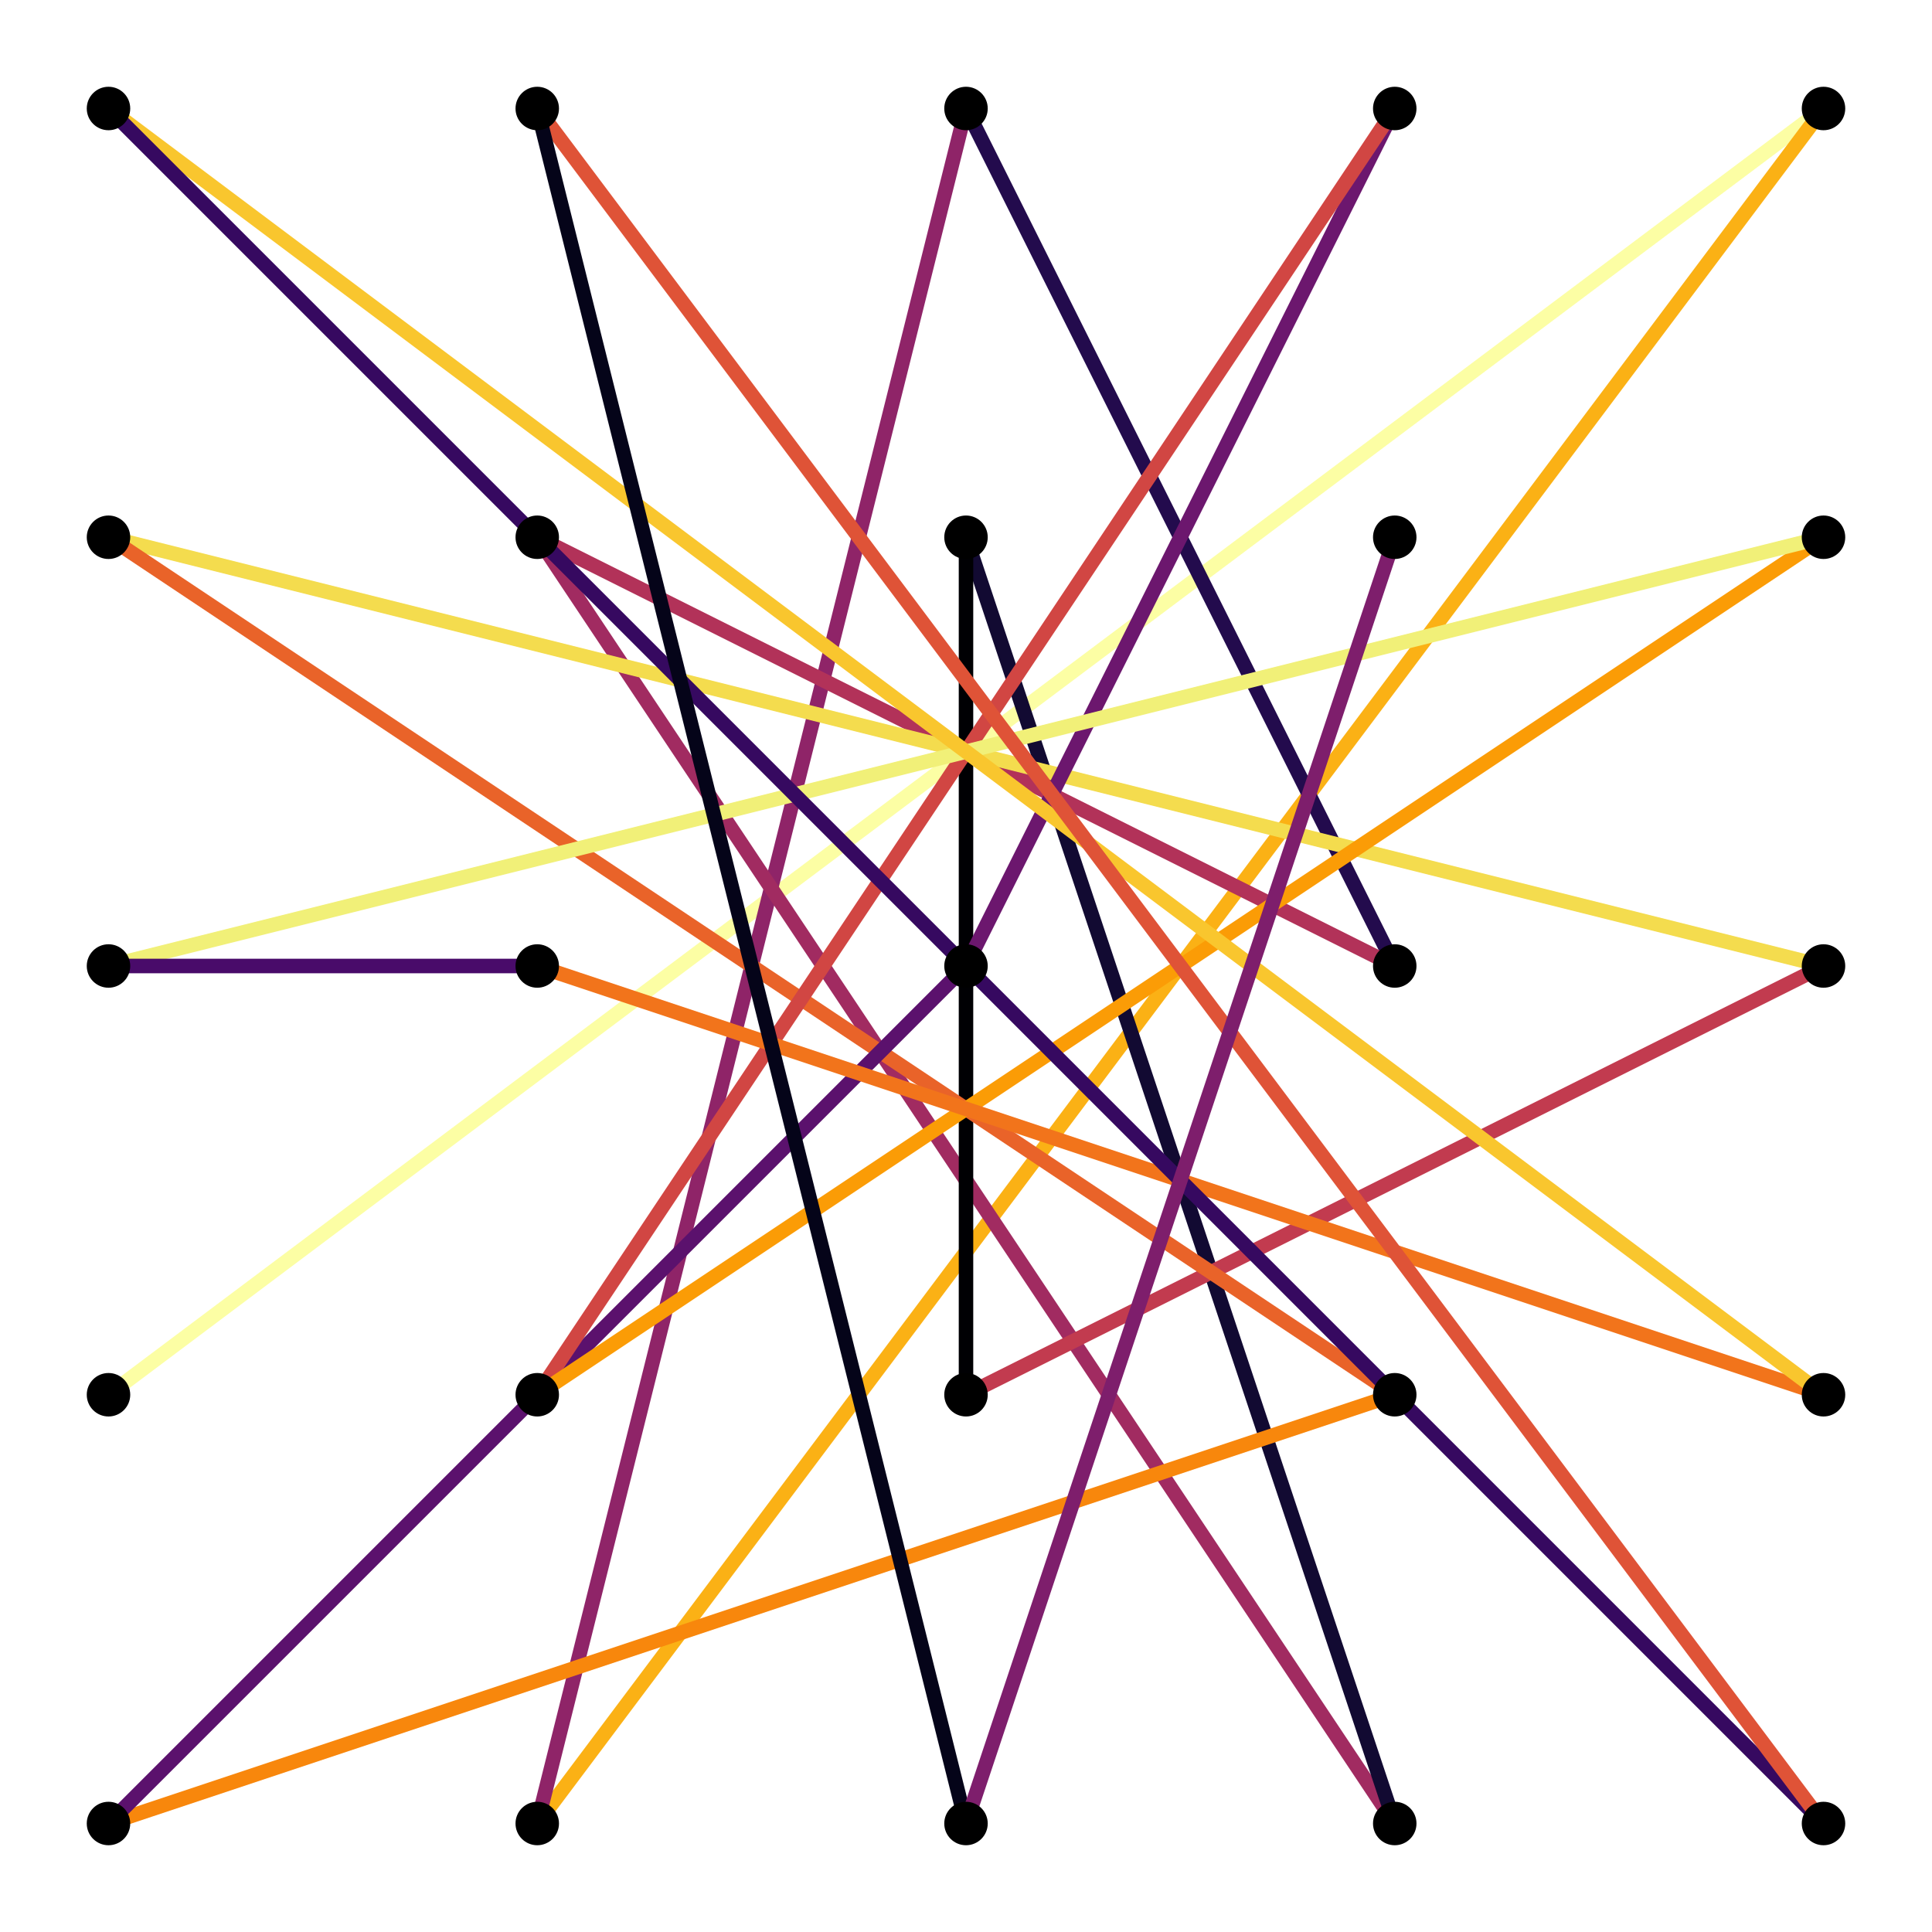 <?xml version="1.0" encoding="utf-8"?>
<svg xmlns="http://www.w3.org/2000/svg" xmlns:xlink="http://www.w3.org/1999/xlink" width="400" height="400" viewBox="0 0 1600 1600">
<rect x="0" y="0" width="1600" height="1600" fill="#333333" stroke="none"/>
<defs>
  <clipPath id="clip280">
    <rect x="0" y="0" width="1600" height="1600"/>
  </clipPath>
</defs>
<path clip-path="url(#clip280)" d="
M0 1600 L1600 1600 L1600 0 L0 0  Z
  " fill="#ffffff" fill-rule="evenodd" fill-opacity="1"/>
<defs>
  <clipPath id="clip281">
    <rect x="320" y="160" width="1121" height="1121"/>
  </clipPath>
</defs>
<path clip-path="url(#clip280)" d="
M47.244 1552.76 L1552.76 1552.76 L1552.76 47.244 L47.244 47.244  Z
  " fill="#ffffff" fill-rule="evenodd" fill-opacity="1"/>
<defs>
  <clipPath id="clip282">
    <rect x="47" y="47" width="1507" height="1507"/>
  </clipPath>
</defs>
<polyline clip-path="url(#clip282)" style="stroke:#fcfea4; stroke-linecap:butt; stroke-linejoin:round; stroke-width:12; stroke-opacity:1; fill:none" points="
  89.853,1155.07 1510.15,89.853 
  "/>
<polyline clip-path="url(#clip282)" style="stroke:#fbb115; stroke-linecap:butt; stroke-linejoin:round; stroke-width:12; stroke-opacity:1; fill:none" points="
  1510.15,89.853 444.926,1510.15 
  "/>
<polyline clip-path="url(#clip282)" style="stroke:#8f2468; stroke-linecap:butt; stroke-linejoin:round; stroke-width:12; stroke-opacity:1; fill:none" points="
  444.926,1510.15 800,89.853 
  "/>
<polyline clip-path="url(#clip282)" style="stroke:#230b4d; stroke-linecap:butt; stroke-linejoin:round; stroke-width:12; stroke-opacity:1; fill:none" points="
  800,89.853 1155.07,800 
  "/>
<polyline clip-path="url(#clip282)" style="stroke:#b23259; stroke-linecap:butt; stroke-linejoin:round; stroke-width:12; stroke-opacity:1; fill:none" points="
  1155.07,800 444.926,444.926 
  "/>
<polyline clip-path="url(#clip282)" style="stroke:#a12b61; stroke-linecap:butt; stroke-linejoin:round; stroke-width:12; stroke-opacity:1; fill:none" points="
  444.926,444.926 1155.07,1510.15 
  "/>
<polyline clip-path="url(#clip282)" style="stroke:#120a32; stroke-linecap:butt; stroke-linejoin:round; stroke-width:12; stroke-opacity:1; fill:none" points="
  1155.07,1510.15 800,444.926 
  "/>
<polyline clip-path="url(#clip282)" style="stroke:#000003; stroke-linecap:butt; stroke-linejoin:round; stroke-width:12; stroke-opacity:1; fill:none" points="
  800,444.926 800,1155.07 
  "/>
<polyline clip-path="url(#clip282)" style="stroke:#c23b4f; stroke-linecap:butt; stroke-linejoin:round; stroke-width:12; stroke-opacity:1; fill:none" points="
  800,1155.07 1510.15,800 
  "/>
<polyline clip-path="url(#clip282)" style="stroke:#f4dc4e; stroke-linecap:butt; stroke-linejoin:round; stroke-width:12; stroke-opacity:1; fill:none" points="
  1510.15,800 89.853,444.926 
  "/>
<polyline clip-path="url(#clip282)" style="stroke:#e96329; stroke-linecap:butt; stroke-linejoin:round; stroke-width:12; stroke-opacity:1; fill:none" points="
  89.853,444.926 1155.07,1155.07 
  "/>
<polyline clip-path="url(#clip282)" style="stroke:#f8870c; stroke-linecap:butt; stroke-linejoin:round; stroke-width:12; stroke-opacity:1; fill:none" points="
  1155.07,1155.07 89.853,1510.15 
  "/>
<polyline clip-path="url(#clip282)" style="stroke:#5b116d; stroke-linecap:butt; stroke-linejoin:round; stroke-width:12; stroke-opacity:1; fill:none" points="
  89.853,1510.15 800,800 
  "/>
<polyline clip-path="url(#clip282)" style="stroke:#6c176e; stroke-linecap:butt; stroke-linejoin:round; stroke-width:12; stroke-opacity:1; fill:none" points="
  800,800 1155.07,89.853 
  "/>
<polyline clip-path="url(#clip282)" style="stroke:#d14643; stroke-linecap:butt; stroke-linejoin:round; stroke-width:12; stroke-opacity:1; fill:none" points="
  1155.07,89.853 444.926,1155.07 
  "/>
<polyline clip-path="url(#clip282)" style="stroke:#fb9c06; stroke-linecap:butt; stroke-linejoin:round; stroke-width:12; stroke-opacity:1; fill:none" points="
  444.926,1155.07 1510.15,444.926 
  "/>
<polyline clip-path="url(#clip282)" style="stroke:#f1f078; stroke-linecap:butt; stroke-linejoin:round; stroke-width:12; stroke-opacity:1; fill:none" points="
  1510.15,444.926 89.853,800 
  "/>
<polyline clip-path="url(#clip282)" style="stroke:#490b6a; stroke-linecap:butt; stroke-linejoin:round; stroke-width:12; stroke-opacity:1; fill:none" points="
  89.853,800 444.926,800 
  "/>
<polyline clip-path="url(#clip282)" style="stroke:#f2741b; stroke-linecap:butt; stroke-linejoin:round; stroke-width:12; stroke-opacity:1; fill:none" points="
  444.926,800 1510.15,1155.07 
  "/>
<polyline clip-path="url(#clip282)" style="stroke:#f9c62e; stroke-linecap:butt; stroke-linejoin:round; stroke-width:12; stroke-opacity:1; fill:none" points="
  1510.15,1155.07 89.853,89.853 
  "/>
<polyline clip-path="url(#clip282)" style="stroke:#360960; stroke-linecap:butt; stroke-linejoin:round; stroke-width:12; stroke-opacity:1; fill:none" points="
  89.853,89.853 1510.15,1510.15 
  "/>
<polyline clip-path="url(#clip282)" style="stroke:#df5337; stroke-linecap:butt; stroke-linejoin:round; stroke-width:12; stroke-opacity:1; fill:none" points="
  1510.15,1510.15 444.926,89.853 
  "/>
<polyline clip-path="url(#clip282)" style="stroke:#050419; stroke-linecap:butt; stroke-linejoin:round; stroke-width:12; stroke-opacity:1; fill:none" points="
  444.926,89.853 800,1510.15 
  "/>
<polyline clip-path="url(#clip282)" style="stroke:#7e1e6c; stroke-linecap:butt; stroke-linejoin:round; stroke-width:12; stroke-opacity:1; fill:none" points="
  800,1510.15 1155.07,444.926 
  "/>
<circle clip-path="url(#clip282)" cx="89.853" cy="1510.15" r="18" fill="#000000" fill-rule="evenodd" fill-opacity="1" stroke="none"/>
<circle clip-path="url(#clip282)" cx="89.853" cy="1155.07" r="18" fill="#000000" fill-rule="evenodd" fill-opacity="1" stroke="none"/>
<circle clip-path="url(#clip282)" cx="89.853" cy="800" r="18" fill="#000000" fill-rule="evenodd" fill-opacity="1" stroke="none"/>
<circle clip-path="url(#clip282)" cx="89.853" cy="444.926" r="18" fill="#000000" fill-rule="evenodd" fill-opacity="1" stroke="none"/>
<circle clip-path="url(#clip282)" cx="89.853" cy="89.853" r="18" fill="#000000" fill-rule="evenodd" fill-opacity="1" stroke="none"/>
<circle clip-path="url(#clip282)" cx="444.926" cy="1510.15" r="18" fill="#000000" fill-rule="evenodd" fill-opacity="1" stroke="none"/>
<circle clip-path="url(#clip282)" cx="444.926" cy="1155.07" r="18" fill="#000000" fill-rule="evenodd" fill-opacity="1" stroke="none"/>
<circle clip-path="url(#clip282)" cx="444.926" cy="800" r="18" fill="#000000" fill-rule="evenodd" fill-opacity="1" stroke="none"/>
<circle clip-path="url(#clip282)" cx="444.926" cy="444.926" r="18" fill="#000000" fill-rule="evenodd" fill-opacity="1" stroke="none"/>
<circle clip-path="url(#clip282)" cx="444.926" cy="89.853" r="18" fill="#000000" fill-rule="evenodd" fill-opacity="1" stroke="none"/>
<circle clip-path="url(#clip282)" cx="800" cy="1510.15" r="18" fill="#000000" fill-rule="evenodd" fill-opacity="1" stroke="none"/>
<circle clip-path="url(#clip282)" cx="800" cy="1155.07" r="18" fill="#000000" fill-rule="evenodd" fill-opacity="1" stroke="none"/>
<circle clip-path="url(#clip282)" cx="800" cy="800" r="18" fill="#000000" fill-rule="evenodd" fill-opacity="1" stroke="none"/>
<circle clip-path="url(#clip282)" cx="800" cy="444.926" r="18" fill="#000000" fill-rule="evenodd" fill-opacity="1" stroke="none"/>
<circle clip-path="url(#clip282)" cx="800" cy="89.853" r="18" fill="#000000" fill-rule="evenodd" fill-opacity="1" stroke="none"/>
<circle clip-path="url(#clip282)" cx="1155.07" cy="1510.15" r="18" fill="#000000" fill-rule="evenodd" fill-opacity="1" stroke="none"/>
<circle clip-path="url(#clip282)" cx="1155.07" cy="1155.07" r="18" fill="#000000" fill-rule="evenodd" fill-opacity="1" stroke="none"/>
<circle clip-path="url(#clip282)" cx="1155.07" cy="800" r="18" fill="#000000" fill-rule="evenodd" fill-opacity="1" stroke="none"/>
<circle clip-path="url(#clip282)" cx="1155.07" cy="444.926" r="18" fill="#000000" fill-rule="evenodd" fill-opacity="1" stroke="none"/>
<circle clip-path="url(#clip282)" cx="1155.07" cy="89.853" r="18" fill="#000000" fill-rule="evenodd" fill-opacity="1" stroke="none"/>
<circle clip-path="url(#clip282)" cx="1510.15" cy="1510.15" r="18" fill="#000000" fill-rule="evenodd" fill-opacity="1" stroke="none"/>
<circle clip-path="url(#clip282)" cx="1510.15" cy="1155.07" r="18" fill="#000000" fill-rule="evenodd" fill-opacity="1" stroke="none"/>
<circle clip-path="url(#clip282)" cx="1510.15" cy="800" r="18" fill="#000000" fill-rule="evenodd" fill-opacity="1" stroke="none"/>
<circle clip-path="url(#clip282)" cx="1510.15" cy="444.926" r="18" fill="#000000" fill-rule="evenodd" fill-opacity="1" stroke="none"/>
<circle clip-path="url(#clip282)" cx="1510.15" cy="89.853" r="18" fill="#000000" fill-rule="evenodd" fill-opacity="1" stroke="none"/>
</svg>
